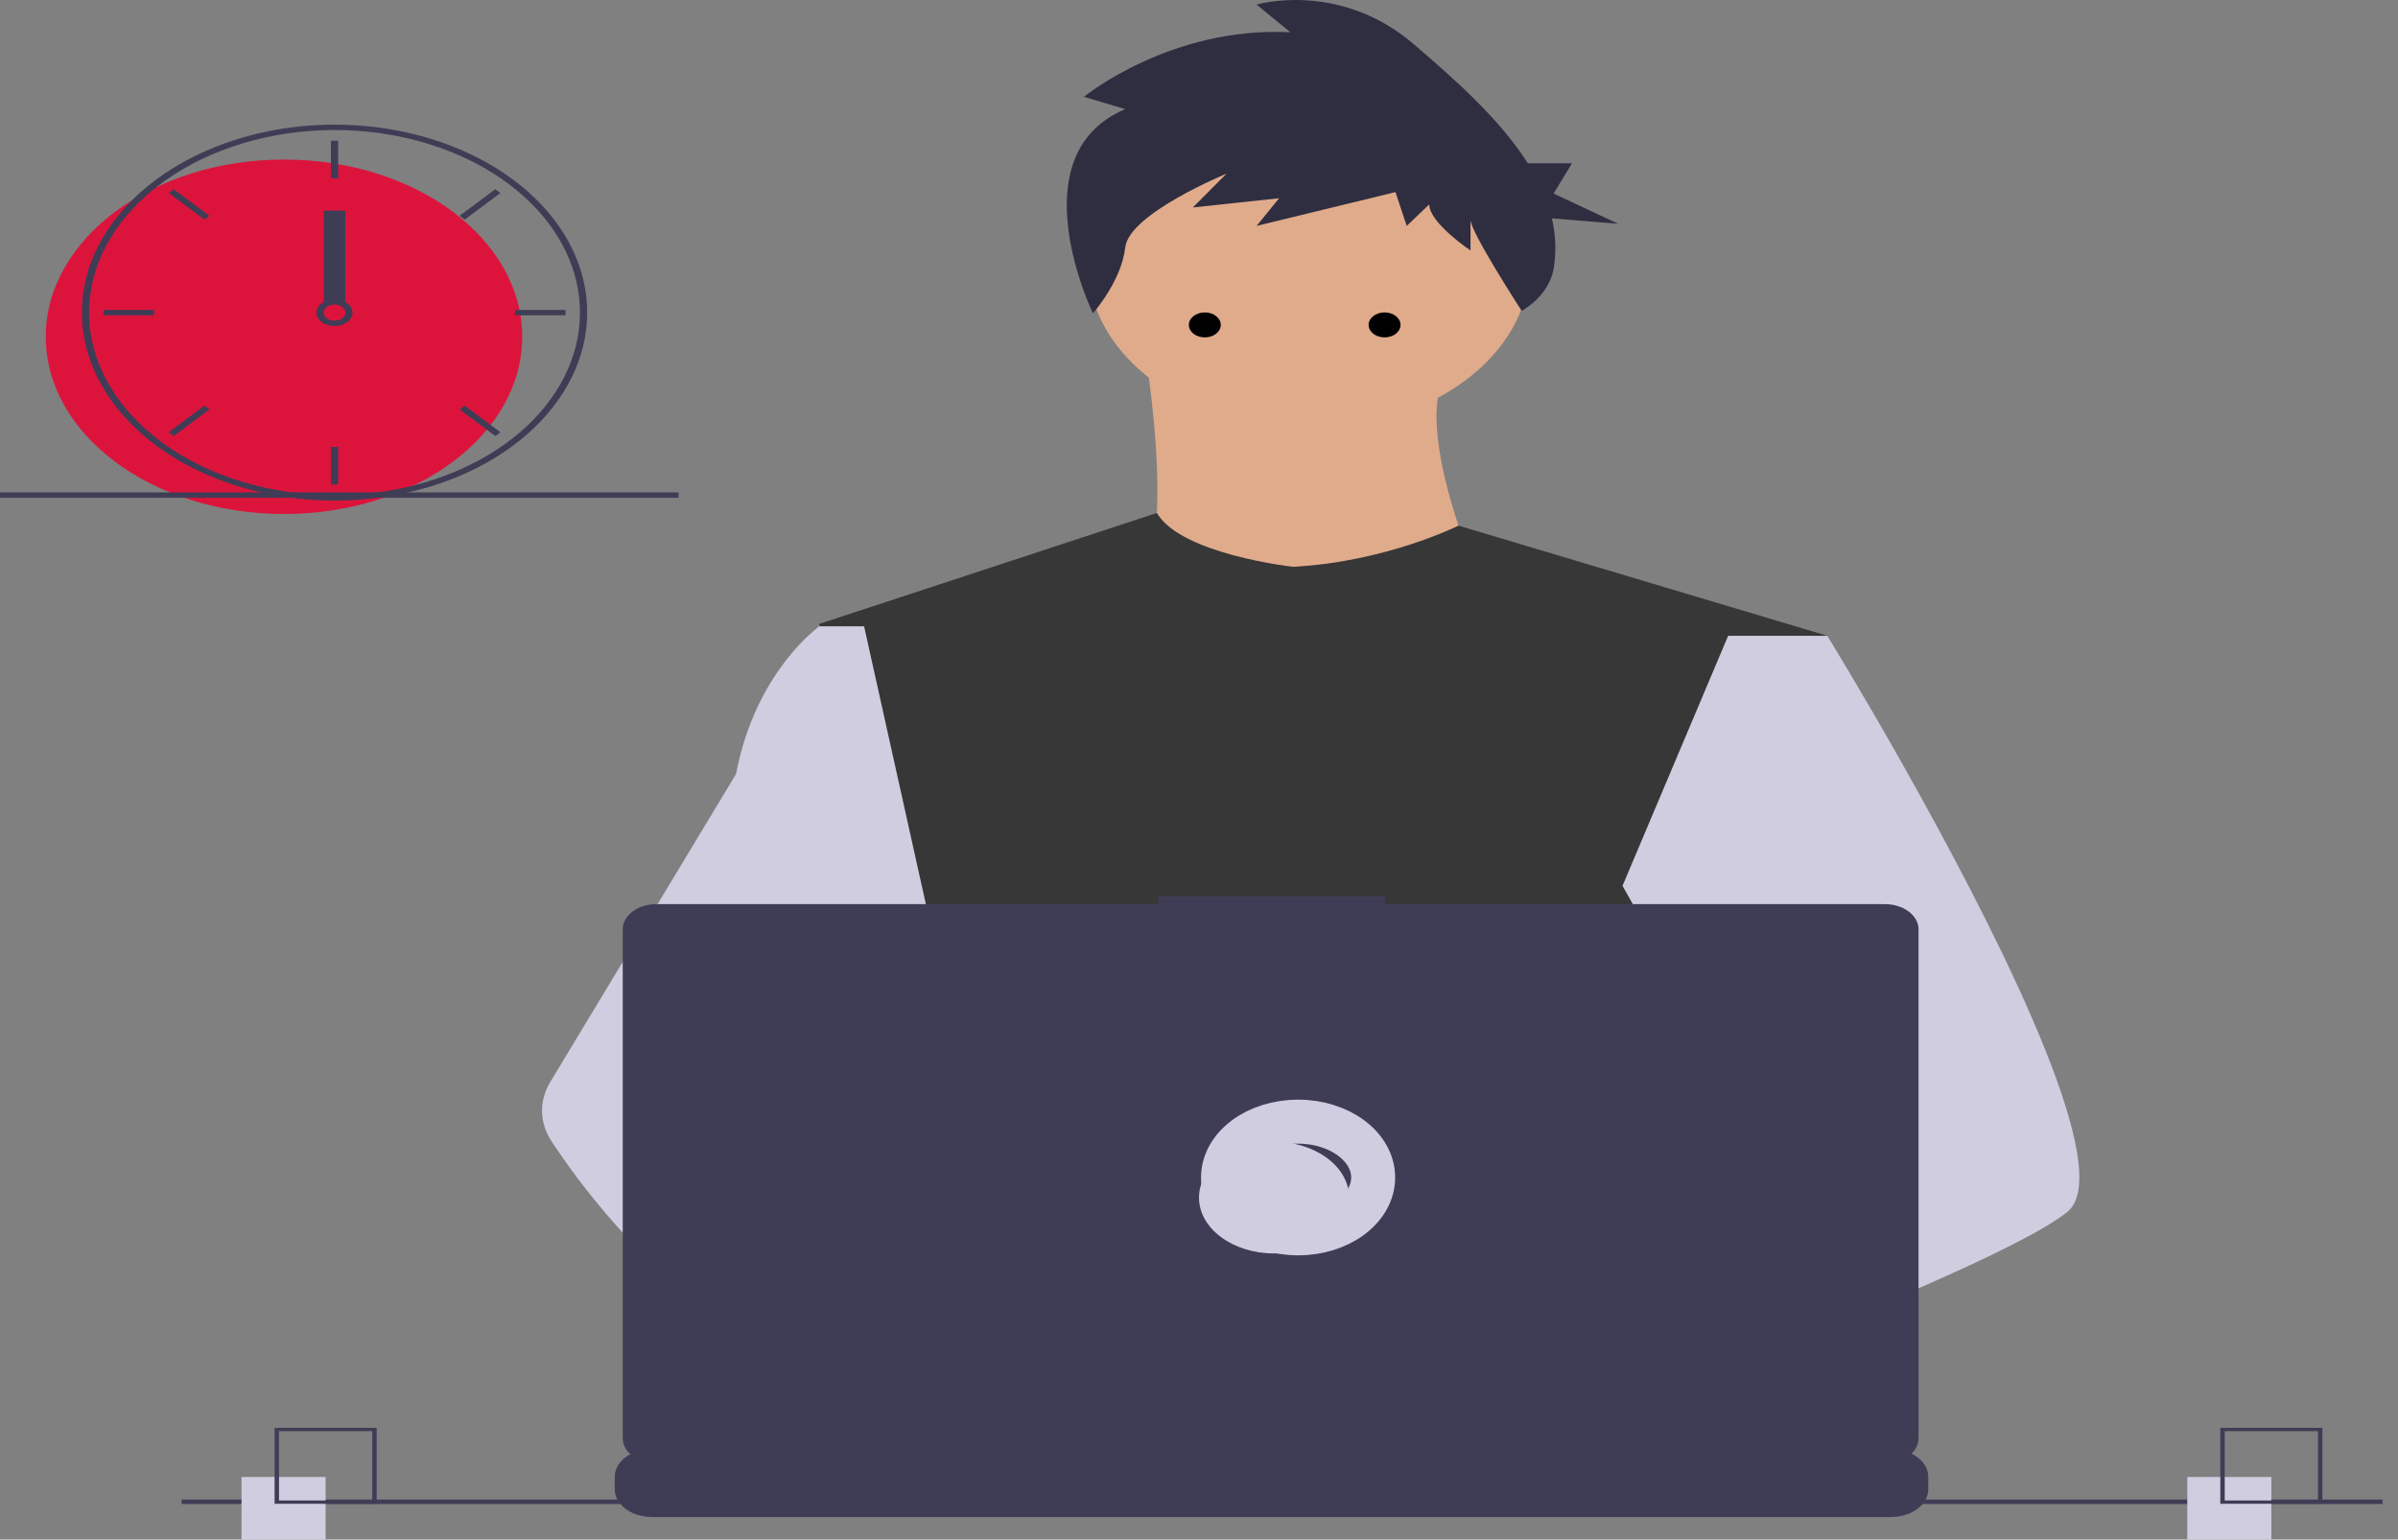<svg width="109" height="70" viewBox="0 0 109 70" fill="none" xmlns="http://www.w3.org/2000/svg">
<rect x="0" y="0" width="109" height="70" fill="#808080" stroke="none"/>
<g clip-path="url(#clip0)">
<path d="M59.496 19.494C65.04 19.494 69.533 16.151 69.533 12.026C69.533 7.901 65.04 4.557 59.496 4.557C53.953 4.557 49.46 7.901 49.46 12.026C49.46 16.151 53.953 19.494 59.496 19.494Z" fill="#E0AB8B"/>
<path d="M52.005 15.76C52.005 15.76 53.896 26.368 50.987 27.558C48.078 28.749 68.296 28.857 68.296 28.857C68.296 28.857 63.787 19.657 65.824 16.842L52.005 15.76Z" fill="#E0AB8B"/>
<path d="M83.06 28.911L81.379 34.608L77.823 46.663L77.717 47.323L76.49 54.966L75.674 60.043L75.126 63.453C71.799 64.726 69.387 65.605 69.387 65.605C69.387 65.605 69.18 64.831 68.845 63.84C66.51 64.362 62.189 65.226 58.527 65.398C59.861 66.504 60.474 67.543 59.642 68.31C57.134 70.622 46.777 65.779 43.155 63.974C43.071 64.406 43.039 64.843 43.059 65.28L40.288 63.693L40.562 60.043L41.025 53.867L41.606 46.122C41.423 45.79 41.269 45.45 41.146 45.103C40.297 42.856 39.267 38.37 38.476 34.608C37.84 31.581 37.363 29.022 37.262 28.478C37.248 28.407 37.241 28.37 37.241 28.37L52.586 23.325C53.677 25.207 58.769 25.772 58.769 25.772C62.987 25.556 66.294 23.901 66.294 23.901L83.06 28.911Z" fill="#121212"/>
<path d="M83.06 28.911L81.379 34.608L77.823 46.663L77.717 47.323L76.49 54.966L75.674 60.043L75.126 63.453C71.799 64.726 69.387 65.605 69.387 65.605C69.387 65.605 69.18 64.831 68.845 63.84C66.51 64.362 62.189 65.226 58.527 65.398C59.861 66.504 60.474 67.543 59.642 68.31C57.134 70.622 46.777 65.779 43.155 63.974C43.071 64.406 43.039 64.843 43.059 65.28L40.288 63.693L40.562 60.043L41.025 53.867L41.606 46.122C41.423 45.79 41.269 45.45 41.146 45.103C40.297 42.856 39.267 38.37 38.476 34.608C37.84 31.581 37.363 29.022 37.262 28.478C37.248 28.407 37.241 28.37 37.241 28.37L52.586 23.325C53.677 25.207 58.769 25.772 58.769 25.772C62.987 25.556 66.294 23.901 66.294 23.901L83.06 28.911Z" fill="white" fill-opacity="0.16"/>
<path d="M70.551 63.44C70.551 63.44 69.902 63.606 68.845 63.84C66.51 64.362 62.189 65.226 58.527 65.398C55.374 65.549 52.71 65.187 52.223 63.657C52.014 62.998 52.31 62.457 52.956 62.012C54.883 60.683 59.916 60.206 63.909 60.043C65.036 59.997 66.079 59.976 66.947 59.968C68.421 59.954 69.387 59.976 69.387 59.976L69.41 60.043L70.551 63.44Z" fill="#A0616A"/>
<path d="M51.147 4.961L49.27 4.402C49.27 4.402 53.194 1.187 58.653 1.467L57.118 0.209C57.118 0.209 60.871 -0.909 64.283 2.026C66.077 3.569 68.152 5.382 69.445 7.425H71.455L70.616 8.8L73.552 10.174L70.539 9.927C70.718 10.68 70.746 11.448 70.621 12.207C70.491 12.966 69.971 13.658 69.169 14.136V14.136C69.169 14.136 66.842 10.552 66.842 9.993V11.39C66.842 11.39 64.965 10.132 64.965 9.294L63.942 10.272L63.43 8.735L57.118 10.272L58.141 9.014L54.218 9.434L55.753 7.896C55.753 7.896 51.318 9.713 51.147 11.25C50.976 12.788 49.678 14.245 49.678 14.245C49.678 14.245 46.2 7.058 51.147 4.961Z" fill="#2F2E41"/>
<path d="M93.969 55.105C92.947 55.93 90.414 57.172 87.343 58.517C86.201 59.016 84.985 59.531 83.744 60.043C80.784 61.265 77.684 62.475 75.126 63.453C71.799 64.726 69.387 65.605 69.387 65.605C69.387 65.605 69.18 64.831 68.845 63.84C68.398 62.515 67.724 60.802 67.021 60.043C66.996 60.017 66.971 59.992 66.947 59.968C66.742 59.768 66.536 59.651 66.333 59.651L76.49 54.966L80.879 52.941L77.717 47.323L73.751 40.277L76.145 34.608L78.551 28.911H83.06C83.06 28.911 84.553 31.336 86.463 34.718C86.748 35.224 87.043 35.751 87.343 36.295C91.271 43.405 96.168 53.333 93.969 55.105Z" fill="#D0CDE1"/>
<path d="M59.642 68.31C57.134 70.622 46.777 65.779 43.155 63.974C42.366 63.58 41.897 63.332 41.897 63.332L45.211 60.043L46.26 59.002C46.26 59.002 47.199 59.373 48.587 59.976C48.638 59.998 48.688 60.021 48.74 60.043C49.937 60.566 51.44 61.25 52.956 62.012C55.048 63.066 57.164 64.267 58.527 65.398C59.861 66.504 60.474 67.543 59.642 68.31Z" fill="#A0616A"/>
<path d="M48.587 59.976C48.217 59.975 47.847 59.997 47.481 60.043C44.344 60.444 43.418 62.558 43.155 63.974C43.071 64.406 43.039 64.843 43.059 65.28L40.287 63.693L39.278 63.115C36.847 62.485 34.681 61.364 32.803 60.043C31.173 58.877 29.712 57.587 28.442 56.195C27.177 54.823 26.049 53.383 25.068 51.889C24.794 51.471 24.647 51.014 24.637 50.55C24.627 50.086 24.754 49.626 25.009 49.202L28.442 43.51L33.459 35.189C33.496 34.991 33.536 34.798 33.581 34.608C34.576 30.363 37.241 28.478 37.241 28.478H39.277L40.64 34.608L42.332 42.225L41.146 45.103L38.405 51.75L41.024 53.867L48.587 59.976Z" fill="#D0CDE1"/>
<path d="M87.648 67.147V67.717C87.649 67.873 87.61 68.028 87.533 68.174C87.499 68.239 87.459 68.302 87.411 68.362C87.261 68.549 87.047 68.705 86.792 68.813C86.537 68.921 86.248 68.977 85.954 68.977H29.636C29.342 68.977 29.053 68.921 28.798 68.813C28.543 68.705 28.329 68.549 28.179 68.362C28.131 68.302 28.091 68.239 28.057 68.174C27.98 68.028 27.942 67.873 27.942 67.717V67.147C27.942 66.981 27.986 66.817 28.071 66.664C28.156 66.511 28.281 66.373 28.438 66.255C28.595 66.138 28.782 66.046 28.988 65.982C29.193 65.919 29.413 65.886 29.636 65.886H32.882V65.621C32.882 65.614 32.884 65.607 32.887 65.6C32.891 65.594 32.896 65.588 32.903 65.584C32.909 65.579 32.917 65.575 32.926 65.572C32.934 65.57 32.943 65.568 32.953 65.568H34.647C34.656 65.568 34.665 65.57 34.673 65.572C34.682 65.575 34.69 65.579 34.697 65.584C34.703 65.588 34.708 65.594 34.712 65.6C34.715 65.607 34.717 65.614 34.717 65.621V65.886H35.775V65.621C35.775 65.614 35.777 65.607 35.781 65.6C35.784 65.594 35.789 65.588 35.796 65.584C35.803 65.579 35.81 65.575 35.819 65.572C35.827 65.57 35.837 65.568 35.846 65.568H37.54C37.549 65.568 37.558 65.57 37.567 65.572C37.575 65.575 37.583 65.579 37.59 65.584C37.596 65.588 37.601 65.594 37.605 65.6C37.608 65.607 37.61 65.614 37.61 65.621V65.886H38.67V65.621C38.67 65.614 38.672 65.607 38.675 65.6C38.679 65.594 38.684 65.588 38.69 65.584C38.697 65.579 38.705 65.575 38.713 65.572C38.722 65.57 38.731 65.568 38.74 65.568H40.434C40.443 65.568 40.453 65.57 40.461 65.572C40.47 65.575 40.477 65.579 40.484 65.584C40.491 65.588 40.496 65.594 40.499 65.6C40.503 65.607 40.505 65.614 40.505 65.621V65.886H41.563V65.621C41.563 65.614 41.565 65.607 41.568 65.6C41.572 65.594 41.577 65.588 41.584 65.584C41.59 65.579 41.598 65.575 41.606 65.572C41.615 65.57 41.624 65.568 41.633 65.568H43.327C43.337 65.568 43.346 65.57 43.354 65.572C43.363 65.575 43.371 65.579 43.377 65.584C43.384 65.588 43.389 65.594 43.393 65.6C43.396 65.607 43.398 65.614 43.398 65.621V65.886H44.456V65.621C44.456 65.614 44.458 65.607 44.461 65.6C44.465 65.594 44.47 65.588 44.477 65.584C44.483 65.579 44.491 65.575 44.5 65.572C44.508 65.57 44.517 65.568 44.527 65.568H46.221C46.23 65.568 46.239 65.57 46.248 65.572C46.256 65.575 46.264 65.579 46.27 65.584C46.277 65.588 46.282 65.594 46.286 65.6C46.289 65.607 46.291 65.614 46.291 65.621V65.886H47.35V65.621C47.35 65.614 47.352 65.607 47.356 65.6C47.359 65.594 47.365 65.588 47.371 65.584C47.378 65.579 47.386 65.575 47.394 65.572C47.403 65.57 47.412 65.568 47.421 65.568H49.115C49.124 65.568 49.133 65.57 49.142 65.572C49.151 65.575 49.158 65.579 49.165 65.584C49.171 65.588 49.177 65.594 49.18 65.6C49.184 65.607 49.185 65.614 49.185 65.621V65.886H50.244V65.621C50.244 65.614 50.245 65.607 50.249 65.6C50.253 65.594 50.258 65.588 50.264 65.584C50.271 65.579 50.279 65.575 50.287 65.572C50.296 65.57 50.305 65.568 50.314 65.568H63.582C63.591 65.568 63.6 65.57 63.609 65.572C63.618 65.575 63.626 65.579 63.632 65.584C63.639 65.588 63.644 65.594 63.647 65.6C63.651 65.607 63.653 65.614 63.653 65.621V65.886H64.712V65.621C64.712 65.614 64.714 65.607 64.717 65.6C64.721 65.594 64.726 65.588 64.733 65.584C64.739 65.579 64.747 65.575 64.756 65.572C64.764 65.57 64.773 65.568 64.783 65.568H66.477C66.495 65.568 66.513 65.574 66.526 65.584C66.54 65.594 66.547 65.607 66.547 65.621V65.886H67.605V65.621C67.605 65.614 67.607 65.607 67.611 65.6C67.614 65.594 67.619 65.588 67.626 65.584C67.632 65.579 67.64 65.575 67.649 65.572C67.657 65.57 67.667 65.568 67.676 65.568H69.37C69.379 65.568 69.388 65.57 69.397 65.572C69.405 65.575 69.413 65.579 69.42 65.584C69.426 65.588 69.431 65.594 69.435 65.6C69.439 65.607 69.44 65.614 69.44 65.621V65.886H70.499V65.621C70.498 65.614 70.5 65.607 70.504 65.6C70.507 65.594 70.513 65.588 70.519 65.584C70.526 65.579 70.534 65.575 70.542 65.572C70.551 65.57 70.56 65.568 70.569 65.568H72.263C72.272 65.568 72.281 65.57 72.29 65.572C72.299 65.575 72.306 65.579 72.313 65.584C72.319 65.588 72.325 65.594 72.328 65.6C72.332 65.607 72.334 65.614 72.334 65.621V65.886H73.393V65.621C73.393 65.614 73.395 65.607 73.398 65.6C73.402 65.594 73.407 65.588 73.413 65.584C73.42 65.579 73.428 65.575 73.436 65.572C73.445 65.57 73.454 65.568 73.463 65.568H75.157C75.176 65.568 75.194 65.574 75.207 65.584C75.219 65.594 75.227 65.607 75.227 65.621V65.886H76.286V65.621C76.286 65.614 76.288 65.607 76.291 65.6C76.295 65.594 76.3 65.588 76.307 65.584C76.313 65.579 76.321 65.575 76.33 65.572C76.338 65.57 76.347 65.568 76.357 65.568H78.05C78.06 65.568 78.069 65.57 78.078 65.572C78.086 65.575 78.094 65.579 78.1 65.584C78.107 65.588 78.112 65.594 78.116 65.6C78.119 65.607 78.121 65.614 78.121 65.621V65.886H79.179V65.621C79.179 65.614 79.181 65.607 79.185 65.6C79.188 65.594 79.193 65.588 79.2 65.584C79.207 65.579 79.214 65.575 79.223 65.572C79.231 65.57 79.241 65.568 79.25 65.568H80.944C80.953 65.568 80.962 65.57 80.971 65.572C80.979 65.575 80.987 65.579 80.994 65.584C81 65.588 81.005 65.594 81.009 65.6C81.013 65.607 81.014 65.614 81.014 65.621V65.886H85.954C86.177 65.886 86.397 65.919 86.603 65.982C86.808 66.046 86.995 66.138 87.152 66.255C87.309 66.373 87.434 66.511 87.519 66.664C87.605 66.817 87.648 66.981 87.648 67.147Z" fill="#3F3D56"/>
<path d="M108.3 68.182H8.257V68.385H108.3V68.182Z" fill="#3F3D56"/>
<path d="M85.671 41.109H62.954V40.76H52.653V41.109H29.843C29.435 41.109 29.044 41.229 28.756 41.444C28.468 41.658 28.306 41.949 28.306 42.252V65.4C28.306 65.703 28.468 65.994 28.756 66.208C29.044 66.423 29.435 66.543 29.843 66.543H85.671C86.078 66.543 86.469 66.423 86.757 66.208C87.045 65.994 87.207 65.703 87.207 65.4V42.252C87.207 42.102 87.167 41.953 87.09 41.815C87.013 41.676 86.9 41.55 86.757 41.444C86.614 41.337 86.445 41.253 86.259 41.196C86.072 41.138 85.872 41.109 85.671 41.109V41.109Z" fill="#3F3D56"/>
<path d="M59.004 56.078C60.888 56.078 62.416 54.941 62.416 53.539C62.416 52.137 60.888 51 59.004 51C57.12 51 55.592 52.137 55.592 53.539C55.592 54.941 57.12 56.078 59.004 56.078Z" stroke="#D0CDE1" stroke-width="2" stroke-miterlimit="10"/>
<path d="M57.912 56.992C59.797 56.992 61.324 55.855 61.324 54.453C61.324 53.051 59.797 51.914 57.912 51.914C56.028 51.914 54.5 53.051 54.5 54.453C54.5 55.855 56.028 56.992 57.912 56.992Z" fill="#D0CDE1"/>
<path d="M14.801 67.156H10.979V70H14.801V67.156Z" fill="#D0CDE1"/>
<path d="M12.482 64.922V68.375H17.122V64.922H12.482ZM16.92 68.225H12.682V65.072H16.92V68.225Z" fill="#3F3D56"/>
<path d="M103.243 67.156H99.421V70H103.243V67.156Z" fill="#D0CDE1"/>
<path d="M100.923 64.922V68.375H105.564V64.922H100.923ZM105.362 68.225H101.124V65.072H105.362V68.225Z" fill="#3F3D56"/>
<path d="M12.909 23.371C18.889 23.371 23.737 19.763 23.737 15.313C23.737 10.863 18.889 7.255 12.909 7.255C6.928 7.255 2.08 10.863 2.08 15.313C2.08 19.763 6.928 23.371 12.909 23.371Z" fill="#DC143C"/>
<path d="M16.682 5.737C15.702 5.645 14.709 5.645 13.729 5.737C11.544 5.951 9.488 6.626 7.804 7.683C6.12 8.74 4.879 10.134 4.227 11.7C3.931 12.414 3.764 13.154 3.729 13.9C3.724 14.004 3.72 14.109 3.72 14.214C3.723 16.48 4.934 18.653 7.088 20.255C9.241 21.857 12.16 22.758 15.205 22.761C15.45 22.761 15.694 22.755 15.935 22.744C16.502 22.717 17.064 22.659 17.619 22.57C20.267 22.146 22.629 21.04 24.287 19.446C25.945 17.852 26.793 15.874 26.681 13.86C26.569 11.846 25.504 9.927 23.674 8.44C21.845 6.954 19.368 5.997 16.682 5.737H16.682ZM18.8 22.075H18.799C17.874 22.309 16.911 22.452 15.935 22.498C15.694 22.51 15.45 22.517 15.205 22.517C12.248 22.514 9.412 21.638 7.32 20.082C5.229 18.525 4.052 16.415 4.049 14.214C4.049 14.109 4.052 14.004 4.057 13.9C4.17 11.755 5.393 9.726 7.471 8.237C9.549 6.748 12.321 5.915 15.205 5.912C17.849 5.912 20.406 6.61 22.422 7.883C24.438 9.155 25.781 10.918 26.212 12.859C26.644 14.8 26.136 16.791 24.779 18.479C23.421 20.166 21.302 21.441 18.8 22.075H18.8Z" fill="#3F3D56"/>
<path d="M15.37 6.4H15.042V8.11H15.37V6.4Z" fill="#3F3D56"/>
<path d="M7.897 8.602L7.665 8.775L9.289 9.984L9.521 9.811L7.897 8.602Z" fill="#3F3D56"/>
<path d="M4.705 14.092V14.336H7.002V14.092H4.705Z" fill="#3F3D56"/>
<path d="M7.665 19.653L7.897 19.826L9.521 18.617L9.289 18.445L7.665 19.653Z" fill="#3F3D56"/>
<path d="M20.891 9.811L21.123 9.984L22.747 8.775L22.515 8.603L20.891 9.811Z" fill="#3F3D56"/>
<path d="M23.409 14.092V14.336H25.706V14.092H23.409Z" fill="#3F3D56"/>
<path d="M21.122 18.445L20.89 18.617L22.515 19.826L22.747 19.653L21.122 18.445Z" fill="#3F3D56"/>
<path d="M15.37 20.319H15.042V22.028H15.37V20.319Z" fill="#3F3D56"/>
<path d="M15.698 13.726C15.556 13.647 15.383 13.604 15.206 13.604C15.028 13.604 14.855 13.647 14.713 13.726C14.616 13.781 14.536 13.851 14.479 13.931C14.406 14.034 14.375 14.151 14.388 14.267C14.402 14.383 14.46 14.494 14.555 14.586C14.65 14.679 14.78 14.749 14.927 14.789C15.074 14.828 15.234 14.835 15.386 14.81C15.539 14.784 15.679 14.726 15.789 14.643C15.899 14.56 15.975 14.456 16.008 14.342C16.041 14.228 16.029 14.109 15.974 14C15.919 13.891 15.823 13.796 15.698 13.726H15.698ZM15.206 14.581C15.075 14.58 14.95 14.541 14.858 14.473C14.766 14.404 14.714 14.311 14.713 14.214C14.714 14.14 14.744 14.068 14.8 14.007C14.848 13.955 14.914 13.913 14.99 13.886C15.066 13.858 15.15 13.845 15.235 13.849C15.319 13.853 15.401 13.873 15.472 13.907C15.543 13.941 15.601 13.989 15.64 14.044C15.68 14.1 15.699 14.162 15.697 14.225C15.694 14.288 15.67 14.35 15.626 14.404C15.582 14.457 15.521 14.502 15.447 14.533C15.373 14.564 15.29 14.58 15.206 14.581V14.581Z" fill="#3F3D56"/>
<path d="M15.698 9.575H14.714V13.726H15.698V9.575Z" fill="#3F3D56"/>
<path d="M30.845 22.389H0V22.633H30.845V22.389Z" fill="#3F3D56"/>
<ellipse cx="54.764" cy="14.773" rx="0.725" ry="0.568" fill="black"/>
<ellipse cx="62.935" cy="14.773" rx="0.725" ry="0.568" fill="black"/>
</g>
<defs>
<clipPath id="clip0">
<rect width="109" height="70" fill="white"/>
</clipPath>
</defs>
</svg>
